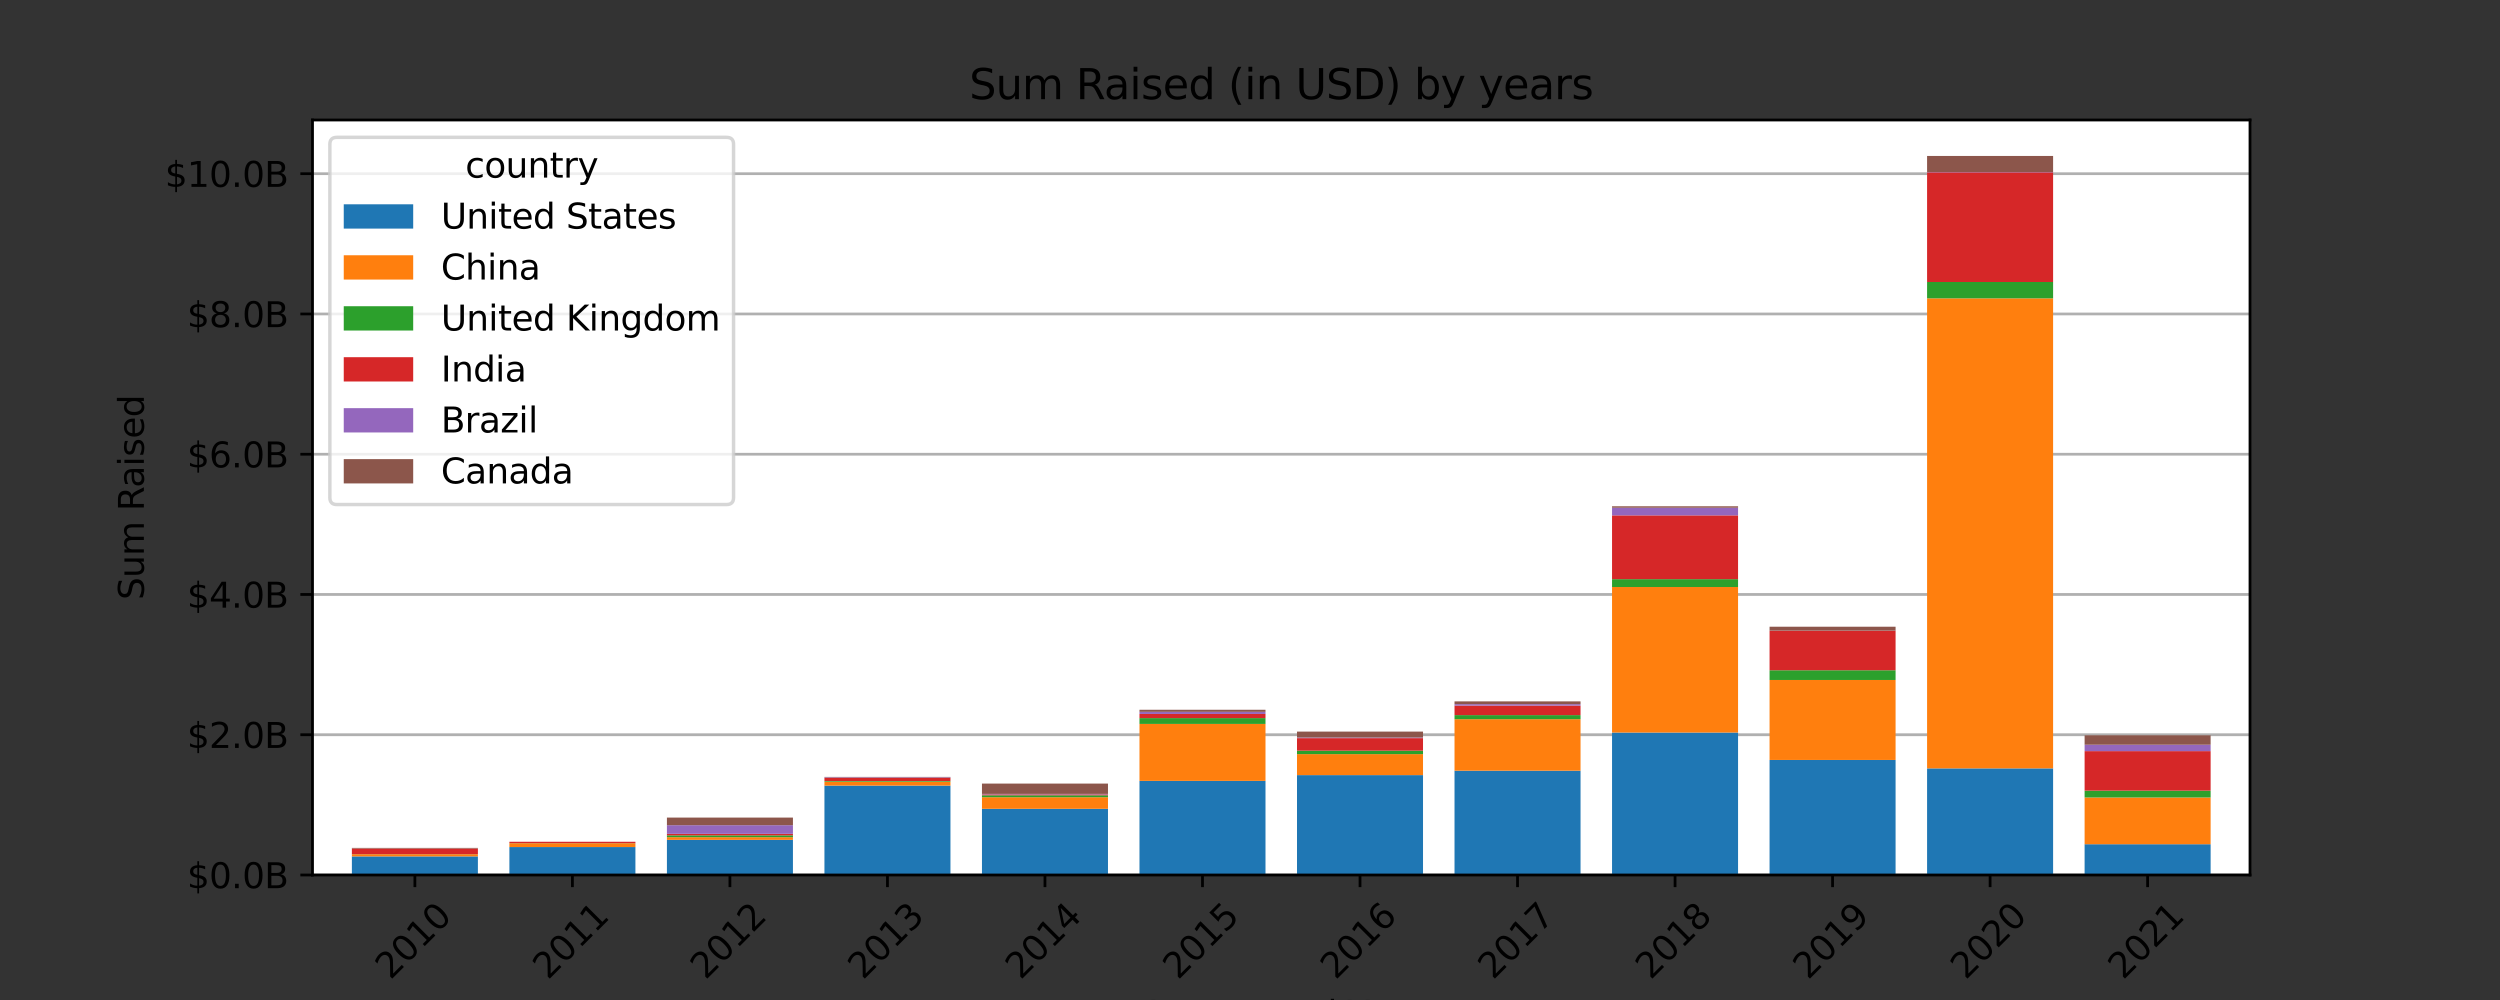 <?xml version="1.0" encoding="utf-8" standalone="no"?>
<!DOCTYPE svg PUBLIC "-//W3C//DTD SVG 1.1//EN"
  "http://www.w3.org/Graphics/SVG/1.1/DTD/svg11.dtd">
<svg height="288pt" version="1.1" viewBox="0 0 720 288" width="720pt" xmlns="http://www.w3.org/2000/svg" xmlns:xlink="http://www.w3.org/1999/xlink">
 <rect x="0" y="0" width="720" height="288" fill="#333333" stroke="none"/>
 <defs>
  <style type="text/css">*{stroke-linecap:butt;stroke-linejoin:round;}</style>
 </defs>
 <g id="figure_1">
  <g id="patch_1">
   <path d="M 0 288 
L 720 288 
L 720 0 
L 0 0 
z
" style="fill:none;"/>
  </g>
  <g id="axes_1">
   <g id="patch_2">
    <path d="M 90 252 
L 648 252 
L 648 34.56 
L 90 34.56 
z
" style="fill:#ffffff;"/>
   </g>
   <g id="matplotlib.axis_1">
    <g id="xtick_1">
     <g id="line2d_1">
      <defs>
       <path d="M 0 0 
L 0 3.5 
" id="mbe4f832a16" style="stroke:#000000;stroke-width:0.8;"/>
      </defs>
      <g>
       <use style="stroke:#000000;stroke-width:0.8;" x="119.488" xlink:href="#mbe4f832a16" y="252"/>
      </g>
     </g>
     <g id="text_1">
      <!-- 2010 -->
      <g transform="translate(112.441 282.369)rotate(-45)scale(0.1 -0.1)">
       <defs>
        <path d="M 1228 531 
L 3431 531 
L 3431 0 
L 469 0 
L 469 531 
Q 828 903 1448 1529 
Q 2069 2156 2228 2338 
Q 2531 2678 2651 2914 
Q 2772 3150 2772 3378 
Q 2772 3750 2511 3984 
Q 2250 4219 1831 4219 
Q 1534 4219 1204 4116 
Q 875 4013 500 3803 
L 500 4441 
Q 881 4594 1212 4672 
Q 1544 4750 1819 4750 
Q 2544 4750 2975 4387 
Q 3406 4025 3406 3419 
Q 3406 3131 3298 2873 
Q 3191 2616 2906 2266 
Q 2828 2175 2409 1742 
Q 1991 1309 1228 531 
z
" id="DejaVuSans-32" transform="scale(0.016)"/>
        <path d="M 2034 4250 
Q 1547 4250 1301 3770 
Q 1056 3291 1056 2328 
Q 1056 1369 1301 889 
Q 1547 409 2034 409 
Q 2525 409 2770 889 
Q 3016 1369 3016 2328 
Q 3016 3291 2770 3770 
Q 2525 4250 2034 4250 
z
M 2034 4750 
Q 2819 4750 3233 4129 
Q 3647 3509 3647 2328 
Q 3647 1150 3233 529 
Q 2819 -91 2034 -91 
Q 1250 -91 836 529 
Q 422 1150 422 2328 
Q 422 3509 836 4129 
Q 1250 4750 2034 4750 
z
" id="DejaVuSans-30" transform="scale(0.016)"/>
        <path d="M 794 531 
L 1825 531 
L 1825 4091 
L 703 3866 
L 703 4441 
L 1819 4666 
L 2450 4666 
L 2450 531 
L 3481 531 
L 3481 0 
L 794 0 
L 794 531 
z
" id="DejaVuSans-31" transform="scale(0.016)"/>
       </defs>
       <use xlink:href="#DejaVuSans-32"/>
       <use x="63.623" xlink:href="#DejaVuSans-30"/>
       <use x="127.246" xlink:href="#DejaVuSans-31"/>
       <use x="190.869" xlink:href="#DejaVuSans-30"/>
      </g>
     </g>
    </g>
    <g id="xtick_2">
     <g id="line2d_2">
      <g>
       <use style="stroke:#000000;stroke-width:0.8;" x="164.854" xlink:href="#mbe4f832a16" y="252"/>
      </g>
     </g>
     <g id="text_2">
      <!-- 2011 -->
      <g transform="translate(157.807 282.369)rotate(-45)scale(0.1 -0.1)">
       <use xlink:href="#DejaVuSans-32"/>
       <use x="63.623" xlink:href="#DejaVuSans-30"/>
       <use x="127.246" xlink:href="#DejaVuSans-31"/>
       <use x="190.869" xlink:href="#DejaVuSans-31"/>
      </g>
     </g>
    </g>
    <g id="xtick_3">
     <g id="line2d_3">
      <g>
       <use style="stroke:#000000;stroke-width:0.8;" x="210.22" xlink:href="#mbe4f832a16" y="252"/>
      </g>
     </g>
     <g id="text_3">
      <!-- 2012 -->
      <g transform="translate(203.173 282.369)rotate(-45)scale(0.1 -0.1)">
       <use xlink:href="#DejaVuSans-32"/>
       <use x="63.623" xlink:href="#DejaVuSans-30"/>
       <use x="127.246" xlink:href="#DejaVuSans-31"/>
       <use x="190.869" xlink:href="#DejaVuSans-32"/>
      </g>
     </g>
    </g>
    <g id="xtick_4">
     <g id="line2d_4">
      <g>
       <use style="stroke:#000000;stroke-width:0.8;" x="255.585" xlink:href="#mbe4f832a16" y="252"/>
      </g>
     </g>
     <g id="text_4">
      <!-- 2013 -->
      <g transform="translate(248.539 282.369)rotate(-45)scale(0.1 -0.1)">
       <defs>
        <path d="M 2597 2516 
Q 3050 2419 3304 2112 
Q 3559 1806 3559 1356 
Q 3559 666 3084 287 
Q 2609 -91 1734 -91 
Q 1441 -91 1130 -33 
Q 819 25 488 141 
L 488 750 
Q 750 597 1062 519 
Q 1375 441 1716 441 
Q 2309 441 2620 675 
Q 2931 909 2931 1356 
Q 2931 1769 2642 2001 
Q 2353 2234 1838 2234 
L 1294 2234 
L 1294 2753 
L 1863 2753 
Q 2328 2753 2575 2939 
Q 2822 3125 2822 3475 
Q 2822 3834 2567 4026 
Q 2313 4219 1838 4219 
Q 1578 4219 1281 4162 
Q 984 4106 628 3988 
L 628 4550 
Q 988 4650 1302 4700 
Q 1616 4750 1894 4750 
Q 2613 4750 3031 4423 
Q 3450 4097 3450 3541 
Q 3450 3153 3228 2886 
Q 3006 2619 2597 2516 
z
" id="DejaVuSans-33" transform="scale(0.016)"/>
       </defs>
       <use xlink:href="#DejaVuSans-32"/>
       <use x="63.623" xlink:href="#DejaVuSans-30"/>
       <use x="127.246" xlink:href="#DejaVuSans-31"/>
       <use x="190.869" xlink:href="#DejaVuSans-33"/>
      </g>
     </g>
    </g>
    <g id="xtick_5">
     <g id="line2d_5">
      <g>
       <use style="stroke:#000000;stroke-width:0.8;" x="300.951" xlink:href="#mbe4f832a16" y="252"/>
      </g>
     </g>
     <g id="text_5">
      <!-- 2014 -->
      <g transform="translate(293.904 282.369)rotate(-45)scale(0.1 -0.1)">
       <defs>
        <path d="M 2419 4116 
L 825 1625 
L 2419 1625 
L 2419 4116 
z
M 2253 4666 
L 3047 4666 
L 3047 1625 
L 3713 1625 
L 3713 1100 
L 3047 1100 
L 3047 0 
L 2419 0 
L 2419 1100 
L 313 1100 
L 313 1709 
L 2253 4666 
z
" id="DejaVuSans-34" transform="scale(0.016)"/>
       </defs>
       <use xlink:href="#DejaVuSans-32"/>
       <use x="63.623" xlink:href="#DejaVuSans-30"/>
       <use x="127.246" xlink:href="#DejaVuSans-31"/>
       <use x="190.869" xlink:href="#DejaVuSans-34"/>
      </g>
     </g>
    </g>
    <g id="xtick_6">
     <g id="line2d_6">
      <g>
       <use style="stroke:#000000;stroke-width:0.8;" x="346.317" xlink:href="#mbe4f832a16" y="252"/>
      </g>
     </g>
     <g id="text_6">
      <!-- 2015 -->
      <g transform="translate(339.27 282.369)rotate(-45)scale(0.1 -0.1)">
       <defs>
        <path d="M 691 4666 
L 3169 4666 
L 3169 4134 
L 1269 4134 
L 1269 2991 
Q 1406 3038 1543 3061 
Q 1681 3084 1819 3084 
Q 2600 3084 3056 2656 
Q 3513 2228 3513 1497 
Q 3513 744 3044 326 
Q 2575 -91 1722 -91 
Q 1428 -91 1123 -41 
Q 819 9 494 109 
L 494 744 
Q 775 591 1075 516 
Q 1375 441 1709 441 
Q 2250 441 2565 725 
Q 2881 1009 2881 1497 
Q 2881 1984 2565 2268 
Q 2250 2553 1709 2553 
Q 1456 2553 1204 2497 
Q 953 2441 691 2322 
L 691 4666 
z
" id="DejaVuSans-35" transform="scale(0.016)"/>
       </defs>
       <use xlink:href="#DejaVuSans-32"/>
       <use x="63.623" xlink:href="#DejaVuSans-30"/>
       <use x="127.246" xlink:href="#DejaVuSans-31"/>
       <use x="190.869" xlink:href="#DejaVuSans-35"/>
      </g>
     </g>
    </g>
    <g id="xtick_7">
     <g id="line2d_7">
      <g>
       <use style="stroke:#000000;stroke-width:0.8;" x="391.683" xlink:href="#mbe4f832a16" y="252"/>
      </g>
     </g>
     <g id="text_7">
      <!-- 2016 -->
      <g transform="translate(384.636 282.369)rotate(-45)scale(0.1 -0.1)">
       <defs>
        <path d="M 2113 2584 
Q 1688 2584 1439 2293 
Q 1191 2003 1191 1497 
Q 1191 994 1439 701 
Q 1688 409 2113 409 
Q 2538 409 2786 701 
Q 3034 994 3034 1497 
Q 3034 2003 2786 2293 
Q 2538 2584 2113 2584 
z
M 3366 4563 
L 3366 3988 
Q 3128 4100 2886 4159 
Q 2644 4219 2406 4219 
Q 1781 4219 1451 3797 
Q 1122 3375 1075 2522 
Q 1259 2794 1537 2939 
Q 1816 3084 2150 3084 
Q 2853 3084 3261 2657 
Q 3669 2231 3669 1497 
Q 3669 778 3244 343 
Q 2819 -91 2113 -91 
Q 1303 -91 875 529 
Q 447 1150 447 2328 
Q 447 3434 972 4092 
Q 1497 4750 2381 4750 
Q 2619 4750 2861 4703 
Q 3103 4656 3366 4563 
z
" id="DejaVuSans-36" transform="scale(0.016)"/>
       </defs>
       <use xlink:href="#DejaVuSans-32"/>
       <use x="63.623" xlink:href="#DejaVuSans-30"/>
       <use x="127.246" xlink:href="#DejaVuSans-31"/>
       <use x="190.869" xlink:href="#DejaVuSans-36"/>
      </g>
     </g>
    </g>
    <g id="xtick_8">
     <g id="line2d_8">
      <g>
       <use style="stroke:#000000;stroke-width:0.8;" x="437.049" xlink:href="#mbe4f832a16" y="252"/>
      </g>
     </g>
     <g id="text_8">
      <!-- 2017 -->
      <g transform="translate(430.002 282.369)rotate(-45)scale(0.1 -0.1)">
       <defs>
        <path d="M 525 4666 
L 3525 4666 
L 3525 4397 
L 1831 0 
L 1172 0 
L 2766 4134 
L 525 4134 
L 525 4666 
z
" id="DejaVuSans-37" transform="scale(0.016)"/>
       </defs>
       <use xlink:href="#DejaVuSans-32"/>
       <use x="63.623" xlink:href="#DejaVuSans-30"/>
       <use x="127.246" xlink:href="#DejaVuSans-31"/>
       <use x="190.869" xlink:href="#DejaVuSans-37"/>
      </g>
     </g>
    </g>
    <g id="xtick_9">
     <g id="line2d_9">
      <g>
       <use style="stroke:#000000;stroke-width:0.8;" x="482.415" xlink:href="#mbe4f832a16" y="252"/>
      </g>
     </g>
     <g id="text_9">
      <!-- 2018 -->
      <g transform="translate(475.368 282.369)rotate(-45)scale(0.1 -0.1)">
       <defs>
        <path d="M 2034 2216 
Q 1584 2216 1326 1975 
Q 1069 1734 1069 1313 
Q 1069 891 1326 650 
Q 1584 409 2034 409 
Q 2484 409 2743 651 
Q 3003 894 3003 1313 
Q 3003 1734 2745 1975 
Q 2488 2216 2034 2216 
z
M 1403 2484 
Q 997 2584 770 2862 
Q 544 3141 544 3541 
Q 544 4100 942 4425 
Q 1341 4750 2034 4750 
Q 2731 4750 3128 4425 
Q 3525 4100 3525 3541 
Q 3525 3141 3298 2862 
Q 3072 2584 2669 2484 
Q 3125 2378 3379 2068 
Q 3634 1759 3634 1313 
Q 3634 634 3220 271 
Q 2806 -91 2034 -91 
Q 1263 -91 848 271 
Q 434 634 434 1313 
Q 434 1759 690 2068 
Q 947 2378 1403 2484 
z
M 1172 3481 
Q 1172 3119 1398 2916 
Q 1625 2713 2034 2713 
Q 2441 2713 2670 2916 
Q 2900 3119 2900 3481 
Q 2900 3844 2670 4047 
Q 2441 4250 2034 4250 
Q 1625 4250 1398 4047 
Q 1172 3844 1172 3481 
z
" id="DejaVuSans-38" transform="scale(0.016)"/>
       </defs>
       <use xlink:href="#DejaVuSans-32"/>
       <use x="63.623" xlink:href="#DejaVuSans-30"/>
       <use x="127.246" xlink:href="#DejaVuSans-31"/>
       <use x="190.869" xlink:href="#DejaVuSans-38"/>
      </g>
     </g>
    </g>
    <g id="xtick_10">
     <g id="line2d_10">
      <g>
       <use style="stroke:#000000;stroke-width:0.8;" x="527.78" xlink:href="#mbe4f832a16" y="252"/>
      </g>
     </g>
     <g id="text_10">
      <!-- 2019 -->
      <g transform="translate(520.734 282.369)rotate(-45)scale(0.1 -0.1)">
       <defs>
        <path d="M 703 97 
L 703 672 
Q 941 559 1184 500 
Q 1428 441 1663 441 
Q 2288 441 2617 861 
Q 2947 1281 2994 2138 
Q 2813 1869 2534 1725 
Q 2256 1581 1919 1581 
Q 1219 1581 811 2004 
Q 403 2428 403 3163 
Q 403 3881 828 4315 
Q 1253 4750 1959 4750 
Q 2769 4750 3195 4129 
Q 3622 3509 3622 2328 
Q 3622 1225 3098 567 
Q 2575 -91 1691 -91 
Q 1453 -91 1209 -44 
Q 966 3 703 97 
z
M 1959 2075 
Q 2384 2075 2632 2365 
Q 2881 2656 2881 3163 
Q 2881 3666 2632 3958 
Q 2384 4250 1959 4250 
Q 1534 4250 1286 3958 
Q 1038 3666 1038 3163 
Q 1038 2656 1286 2365 
Q 1534 2075 1959 2075 
z
" id="DejaVuSans-39" transform="scale(0.016)"/>
       </defs>
       <use xlink:href="#DejaVuSans-32"/>
       <use x="63.623" xlink:href="#DejaVuSans-30"/>
       <use x="127.246" xlink:href="#DejaVuSans-31"/>
       <use x="190.869" xlink:href="#DejaVuSans-39"/>
      </g>
     </g>
    </g>
    <g id="xtick_11">
     <g id="line2d_11">
      <g>
       <use style="stroke:#000000;stroke-width:0.8;" x="573.146" xlink:href="#mbe4f832a16" y="252"/>
      </g>
     </g>
     <g id="text_11">
      <!-- 2020 -->
      <g transform="translate(566.1 282.369)rotate(-45)scale(0.1 -0.1)">
       <use xlink:href="#DejaVuSans-32"/>
       <use x="63.623" xlink:href="#DejaVuSans-30"/>
       <use x="127.246" xlink:href="#DejaVuSans-32"/>
       <use x="190.869" xlink:href="#DejaVuSans-30"/>
      </g>
     </g>
    </g>
    <g id="xtick_12">
     <g id="line2d_12">
      <g>
       <use style="stroke:#000000;stroke-width:0.8;" x="618.512" xlink:href="#mbe4f832a16" y="252"/>
      </g>
     </g>
     <g id="text_12">
      <!-- 2021 -->
      <g transform="translate(611.465 282.369)rotate(-45)scale(0.1 -0.1)">
       <use xlink:href="#DejaVuSans-32"/>
       <use x="63.623" xlink:href="#DejaVuSans-30"/>
       <use x="127.246" xlink:href="#DejaVuSans-32"/>
       <use x="190.869" xlink:href="#DejaVuSans-31"/>
      </g>
     </g>
    </g>
    <g id="text_13">
     <!-- Announced Year -->
     <g transform="translate(328.669 295.438)scale(0.1 -0.1)">
      <defs>
       <path d="M 2188 4044 
L 1331 1722 
L 3047 1722 
L 2188 4044 
z
M 1831 4666 
L 2547 4666 
L 4325 0 
L 3669 0 
L 3244 1197 
L 1141 1197 
L 716 0 
L 50 0 
L 1831 4666 
z
" id="DejaVuSans-41" transform="scale(0.016)"/>
       <path d="M 3513 2113 
L 3513 0 
L 2938 0 
L 2938 2094 
Q 2938 2591 2744 2837 
Q 2550 3084 2163 3084 
Q 1697 3084 1428 2787 
Q 1159 2491 1159 1978 
L 1159 0 
L 581 0 
L 581 3500 
L 1159 3500 
L 1159 2956 
Q 1366 3272 1645 3428 
Q 1925 3584 2291 3584 
Q 2894 3584 3203 3211 
Q 3513 2838 3513 2113 
z
" id="DejaVuSans-6e" transform="scale(0.016)"/>
       <path d="M 1959 3097 
Q 1497 3097 1228 2736 
Q 959 2375 959 1747 
Q 959 1119 1226 758 
Q 1494 397 1959 397 
Q 2419 397 2687 759 
Q 2956 1122 2956 1747 
Q 2956 2369 2687 2733 
Q 2419 3097 1959 3097 
z
M 1959 3584 
Q 2709 3584 3137 3096 
Q 3566 2609 3566 1747 
Q 3566 888 3137 398 
Q 2709 -91 1959 -91 
Q 1206 -91 779 398 
Q 353 888 353 1747 
Q 353 2609 779 3096 
Q 1206 3584 1959 3584 
z
" id="DejaVuSans-6f" transform="scale(0.016)"/>
       <path d="M 544 1381 
L 544 3500 
L 1119 3500 
L 1119 1403 
Q 1119 906 1312 657 
Q 1506 409 1894 409 
Q 2359 409 2629 706 
Q 2900 1003 2900 1516 
L 2900 3500 
L 3475 3500 
L 3475 0 
L 2900 0 
L 2900 538 
Q 2691 219 2414 64 
Q 2138 -91 1772 -91 
Q 1169 -91 856 284 
Q 544 659 544 1381 
z
M 1991 3584 
L 1991 3584 
z
" id="DejaVuSans-75" transform="scale(0.016)"/>
       <path d="M 3122 3366 
L 3122 2828 
Q 2878 2963 2633 3030 
Q 2388 3097 2138 3097 
Q 1578 3097 1268 2742 
Q 959 2388 959 1747 
Q 959 1106 1268 751 
Q 1578 397 2138 397 
Q 2388 397 2633 464 
Q 2878 531 3122 666 
L 3122 134 
Q 2881 22 2623 -34 
Q 2366 -91 2075 -91 
Q 1284 -91 818 406 
Q 353 903 353 1747 
Q 353 2603 823 3093 
Q 1294 3584 2113 3584 
Q 2378 3584 2631 3529 
Q 2884 3475 3122 3366 
z
" id="DejaVuSans-63" transform="scale(0.016)"/>
       <path d="M 3597 1894 
L 3597 1613 
L 953 1613 
Q 991 1019 1311 708 
Q 1631 397 2203 397 
Q 2534 397 2845 478 
Q 3156 559 3463 722 
L 3463 178 
Q 3153 47 2828 -22 
Q 2503 -91 2169 -91 
Q 1331 -91 842 396 
Q 353 884 353 1716 
Q 353 2575 817 3079 
Q 1281 3584 2069 3584 
Q 2775 3584 3186 3129 
Q 3597 2675 3597 1894 
z
M 3022 2063 
Q 3016 2534 2758 2815 
Q 2500 3097 2075 3097 
Q 1594 3097 1305 2825 
Q 1016 2553 972 2059 
L 3022 2063 
z
" id="DejaVuSans-65" transform="scale(0.016)"/>
       <path d="M 2906 2969 
L 2906 4863 
L 3481 4863 
L 3481 0 
L 2906 0 
L 2906 525 
Q 2725 213 2448 61 
Q 2172 -91 1784 -91 
Q 1150 -91 751 415 
Q 353 922 353 1747 
Q 353 2572 751 3078 
Q 1150 3584 1784 3584 
Q 2172 3584 2448 3432 
Q 2725 3281 2906 2969 
z
M 947 1747 
Q 947 1113 1208 752 
Q 1469 391 1925 391 
Q 2381 391 2643 752 
Q 2906 1113 2906 1747 
Q 2906 2381 2643 2742 
Q 2381 3103 1925 3103 
Q 1469 3103 1208 2742 
Q 947 2381 947 1747 
z
" id="DejaVuSans-64" transform="scale(0.016)"/>
       <path id="DejaVuSans-20" transform="scale(0.016)"/>
       <path d="M -13 4666 
L 666 4666 
L 1959 2747 
L 3244 4666 
L 3922 4666 
L 2272 2222 
L 2272 0 
L 1638 0 
L 1638 2222 
L -13 4666 
z
" id="DejaVuSans-59" transform="scale(0.016)"/>
       <path d="M 2194 1759 
Q 1497 1759 1228 1600 
Q 959 1441 959 1056 
Q 959 750 1161 570 
Q 1363 391 1709 391 
Q 2188 391 2477 730 
Q 2766 1069 2766 1631 
L 2766 1759 
L 2194 1759 
z
M 3341 1997 
L 3341 0 
L 2766 0 
L 2766 531 
Q 2569 213 2275 61 
Q 1981 -91 1556 -91 
Q 1019 -91 701 211 
Q 384 513 384 1019 
Q 384 1609 779 1909 
Q 1175 2209 1959 2209 
L 2766 2209 
L 2766 2266 
Q 2766 2663 2505 2880 
Q 2244 3097 1772 3097 
Q 1472 3097 1187 3025 
Q 903 2953 641 2809 
L 641 3341 
Q 956 3463 1253 3523 
Q 1550 3584 1831 3584 
Q 2591 3584 2966 3190 
Q 3341 2797 3341 1997 
z
" id="DejaVuSans-61" transform="scale(0.016)"/>
       <path d="M 2631 2963 
Q 2534 3019 2420 3045 
Q 2306 3072 2169 3072 
Q 1681 3072 1420 2755 
Q 1159 2438 1159 1844 
L 1159 0 
L 581 0 
L 581 3500 
L 1159 3500 
L 1159 2956 
Q 1341 3275 1631 3429 
Q 1922 3584 2338 3584 
Q 2397 3584 2469 3576 
Q 2541 3569 2628 3553 
L 2631 2963 
z
" id="DejaVuSans-72" transform="scale(0.016)"/>
      </defs>
      <use xlink:href="#DejaVuSans-41"/>
      <use x="68.408" xlink:href="#DejaVuSans-6e"/>
      <use x="131.787" xlink:href="#DejaVuSans-6e"/>
      <use x="195.166" xlink:href="#DejaVuSans-6f"/>
      <use x="256.348" xlink:href="#DejaVuSans-75"/>
      <use x="319.727" xlink:href="#DejaVuSans-6e"/>
      <use x="383.105" xlink:href="#DejaVuSans-63"/>
      <use x="438.086" xlink:href="#DejaVuSans-65"/>
      <use x="499.609" xlink:href="#DejaVuSans-64"/>
      <use x="563.086" xlink:href="#DejaVuSans-20"/>
      <use x="594.873" xlink:href="#DejaVuSans-59"/>
      <use x="642.707" xlink:href="#DejaVuSans-65"/>
      <use x="704.23" xlink:href="#DejaVuSans-61"/>
      <use x="765.51" xlink:href="#DejaVuSans-72"/>
     </g>
    </g>
   </g>
   <g id="matplotlib.axis_2">
    <g id="ytick_1">
     <g id="line2d_13">
      <path clip-path="url(#p45a0fab768)" d="M 90 252 
L 648 252 
" style="fill:none;stroke:#b0b0b0;stroke-linecap:square;stroke-width:0.8;"/>
     </g>
     <g id="line2d_14">
      <defs>
       <path d="M 0 0 
L -3.5 0 
" id="m2ec6124224" style="stroke:#000000;stroke-width:0.8;"/>
      </defs>
      <g>
       <use style="stroke:#000000;stroke-width:0.8;" x="90" xlink:href="#m2ec6124224" y="252"/>
      </g>
     </g>
     <g id="text_14">
      <!-- $0.0B -->
      <g transform="translate(53.873 255.799)scale(0.1 -0.1)">
       <defs>
        <path d="M 2163 -941 
L 1850 -941 
L 1847 0 
Q 1519 6 1191 76 
Q 863 147 531 288 
L 531 850 
Q 850 650 1176 548 
Q 1503 447 1850 444 
L 1850 1869 
Q 1159 1981 845 2250 
Q 531 2519 531 2988 
Q 531 3497 872 3790 
Q 1213 4084 1850 4128 
L 1850 4863 
L 2163 4863 
L 2163 4138 
Q 2453 4125 2725 4076 
Q 2997 4028 3256 3944 
L 3256 3397 
Q 2997 3528 2723 3600 
Q 2450 3672 2163 3684 
L 2163 2350 
Q 2872 2241 3206 1959 
Q 3541 1678 3541 1191 
Q 3541 663 3186 358 
Q 2831 53 2163 6 
L 2163 -941 
z
M 1850 2406 
L 1850 3688 
Q 1488 3647 1297 3481 
Q 1106 3316 1106 3041 
Q 1106 2772 1282 2622 
Q 1459 2472 1850 2406 
z
M 2163 1806 
L 2163 453 
Q 2559 506 2761 678 
Q 2963 850 2963 1131 
Q 2963 1406 2770 1568 
Q 2578 1731 2163 1806 
z
" id="DejaVuSans-24" transform="scale(0.016)"/>
        <path d="M 684 794 
L 1344 794 
L 1344 0 
L 684 0 
L 684 794 
z
" id="DejaVuSans-2e" transform="scale(0.016)"/>
        <path d="M 1259 2228 
L 1259 519 
L 2272 519 
Q 2781 519 3026 730 
Q 3272 941 3272 1375 
Q 3272 1813 3026 2020 
Q 2781 2228 2272 2228 
L 1259 2228 
z
M 1259 4147 
L 1259 2741 
L 2194 2741 
Q 2656 2741 2882 2914 
Q 3109 3088 3109 3444 
Q 3109 3797 2882 3972 
Q 2656 4147 2194 4147 
L 1259 4147 
z
M 628 4666 
L 2241 4666 
Q 2963 4666 3353 4366 
Q 3744 4066 3744 3513 
Q 3744 3084 3544 2831 
Q 3344 2578 2956 2516 
Q 3422 2416 3680 2098 
Q 3938 1781 3938 1306 
Q 3938 681 3513 340 
Q 3088 0 2303 0 
L 628 0 
L 628 4666 
z
" id="DejaVuSans-42" transform="scale(0.016)"/>
       </defs>
       <use xlink:href="#DejaVuSans-24"/>
       <use x="63.623" xlink:href="#DejaVuSans-30"/>
       <use x="127.246" xlink:href="#DejaVuSans-2e"/>
       <use x="159.033" xlink:href="#DejaVuSans-30"/>
       <use x="222.656" xlink:href="#DejaVuSans-42"/>
      </g>
     </g>
    </g>
    <g id="ytick_2">
     <g id="line2d_15">
      <path clip-path="url(#p45a0fab768)" d="M 90 211.606 
L 648 211.606 
" style="fill:none;stroke:#b0b0b0;stroke-linecap:square;stroke-width:0.8;"/>
     </g>
     <g id="line2d_16">
      <g>
       <use style="stroke:#000000;stroke-width:0.8;" x="90" xlink:href="#m2ec6124224" y="211.606"/>
      </g>
     </g>
     <g id="text_15">
      <!-- $2.0B -->
      <g transform="translate(53.873 215.405)scale(0.1 -0.1)">
       <use xlink:href="#DejaVuSans-24"/>
       <use x="63.623" xlink:href="#DejaVuSans-32"/>
       <use x="127.246" xlink:href="#DejaVuSans-2e"/>
       <use x="159.033" xlink:href="#DejaVuSans-30"/>
       <use x="222.656" xlink:href="#DejaVuSans-42"/>
      </g>
     </g>
    </g>
    <g id="ytick_3">
     <g id="line2d_17">
      <path clip-path="url(#p45a0fab768)" d="M 90 171.211 
L 648 171.211 
" style="fill:none;stroke:#b0b0b0;stroke-linecap:square;stroke-width:0.8;"/>
     </g>
     <g id="line2d_18">
      <g>
       <use style="stroke:#000000;stroke-width:0.8;" x="90" xlink:href="#m2ec6124224" y="171.211"/>
      </g>
     </g>
     <g id="text_16">
      <!-- $4.0B -->
      <g transform="translate(53.873 175.01)scale(0.1 -0.1)">
       <use xlink:href="#DejaVuSans-24"/>
       <use x="63.623" xlink:href="#DejaVuSans-34"/>
       <use x="127.246" xlink:href="#DejaVuSans-2e"/>
       <use x="159.033" xlink:href="#DejaVuSans-30"/>
       <use x="222.656" xlink:href="#DejaVuSans-42"/>
      </g>
     </g>
    </g>
    <g id="ytick_4">
     <g id="line2d_19">
      <path clip-path="url(#p45a0fab768)" d="M 90 130.817 
L 648 130.817 
" style="fill:none;stroke:#b0b0b0;stroke-linecap:square;stroke-width:0.8;"/>
     </g>
     <g id="line2d_20">
      <g>
       <use style="stroke:#000000;stroke-width:0.8;" x="90" xlink:href="#m2ec6124224" y="130.817"/>
      </g>
     </g>
     <g id="text_17">
      <!-- $6.0B -->
      <g transform="translate(53.873 134.616)scale(0.1 -0.1)">
       <use xlink:href="#DejaVuSans-24"/>
       <use x="63.623" xlink:href="#DejaVuSans-36"/>
       <use x="127.246" xlink:href="#DejaVuSans-2e"/>
       <use x="159.033" xlink:href="#DejaVuSans-30"/>
       <use x="222.656" xlink:href="#DejaVuSans-42"/>
      </g>
     </g>
    </g>
    <g id="ytick_5">
     <g id="line2d_21">
      <path clip-path="url(#p45a0fab768)" d="M 90 90.423 
L 648 90.423 
" style="fill:none;stroke:#b0b0b0;stroke-linecap:square;stroke-width:0.8;"/>
     </g>
     <g id="line2d_22">
      <g>
       <use style="stroke:#000000;stroke-width:0.8;" x="90" xlink:href="#m2ec6124224" y="90.423"/>
      </g>
     </g>
     <g id="text_18">
      <!-- $8.0B -->
      <g transform="translate(53.873 94.222)scale(0.1 -0.1)">
       <use xlink:href="#DejaVuSans-24"/>
       <use x="63.623" xlink:href="#DejaVuSans-38"/>
       <use x="127.246" xlink:href="#DejaVuSans-2e"/>
       <use x="159.033" xlink:href="#DejaVuSans-30"/>
       <use x="222.656" xlink:href="#DejaVuSans-42"/>
      </g>
     </g>
    </g>
    <g id="ytick_6">
     <g id="line2d_23">
      <path clip-path="url(#p45a0fab768)" d="M 90 50.028 
L 648 50.028 
" style="fill:none;stroke:#b0b0b0;stroke-linecap:square;stroke-width:0.8;"/>
     </g>
     <g id="line2d_24">
      <g>
       <use style="stroke:#000000;stroke-width:0.8;" x="90" xlink:href="#m2ec6124224" y="50.028"/>
      </g>
     </g>
     <g id="text_19">
      <!-- $10.0B -->
      <g transform="translate(47.511 53.827)scale(0.1 -0.1)">
       <use xlink:href="#DejaVuSans-24"/>
       <use x="63.623" xlink:href="#DejaVuSans-31"/>
       <use x="127.246" xlink:href="#DejaVuSans-30"/>
       <use x="190.869" xlink:href="#DejaVuSans-2e"/>
       <use x="222.656" xlink:href="#DejaVuSans-30"/>
       <use x="286.279" xlink:href="#DejaVuSans-42"/>
      </g>
     </g>
    </g>
    <g id="text_20">
     <!-- Sum Raised -->
     <g transform="translate(41.431 172.753)rotate(-90)scale(0.1 -0.1)">
      <defs>
       <path d="M 3425 4513 
L 3425 3897 
Q 3066 4069 2747 4153 
Q 2428 4238 2131 4238 
Q 1616 4238 1336 4038 
Q 1056 3838 1056 3469 
Q 1056 3159 1242 3001 
Q 1428 2844 1947 2747 
L 2328 2669 
Q 3034 2534 3370 2195 
Q 3706 1856 3706 1288 
Q 3706 609 3251 259 
Q 2797 -91 1919 -91 
Q 1588 -91 1214 -16 
Q 841 59 441 206 
L 441 856 
Q 825 641 1194 531 
Q 1563 422 1919 422 
Q 2459 422 2753 634 
Q 3047 847 3047 1241 
Q 3047 1584 2836 1778 
Q 2625 1972 2144 2069 
L 1759 2144 
Q 1053 2284 737 2584 
Q 422 2884 422 3419 
Q 422 4038 858 4394 
Q 1294 4750 2059 4750 
Q 2388 4750 2728 4690 
Q 3069 4631 3425 4513 
z
" id="DejaVuSans-53" transform="scale(0.016)"/>
       <path d="M 3328 2828 
Q 3544 3216 3844 3400 
Q 4144 3584 4550 3584 
Q 5097 3584 5394 3201 
Q 5691 2819 5691 2113 
L 5691 0 
L 5113 0 
L 5113 2094 
Q 5113 2597 4934 2840 
Q 4756 3084 4391 3084 
Q 3944 3084 3684 2787 
Q 3425 2491 3425 1978 
L 3425 0 
L 2847 0 
L 2847 2094 
Q 2847 2600 2669 2842 
Q 2491 3084 2119 3084 
Q 1678 3084 1418 2786 
Q 1159 2488 1159 1978 
L 1159 0 
L 581 0 
L 581 3500 
L 1159 3500 
L 1159 2956 
Q 1356 3278 1631 3431 
Q 1906 3584 2284 3584 
Q 2666 3584 2933 3390 
Q 3200 3197 3328 2828 
z
" id="DejaVuSans-6d" transform="scale(0.016)"/>
       <path d="M 2841 2188 
Q 3044 2119 3236 1894 
Q 3428 1669 3622 1275 
L 4263 0 
L 3584 0 
L 2988 1197 
Q 2756 1666 2539 1819 
Q 2322 1972 1947 1972 
L 1259 1972 
L 1259 0 
L 628 0 
L 628 4666 
L 2053 4666 
Q 2853 4666 3247 4331 
Q 3641 3997 3641 3322 
Q 3641 2881 3436 2590 
Q 3231 2300 2841 2188 
z
M 1259 4147 
L 1259 2491 
L 2053 2491 
Q 2509 2491 2742 2702 
Q 2975 2913 2975 3322 
Q 2975 3731 2742 3939 
Q 2509 4147 2053 4147 
L 1259 4147 
z
" id="DejaVuSans-52" transform="scale(0.016)"/>
       <path d="M 603 3500 
L 1178 3500 
L 1178 0 
L 603 0 
L 603 3500 
z
M 603 4863 
L 1178 4863 
L 1178 4134 
L 603 4134 
L 603 4863 
z
" id="DejaVuSans-69" transform="scale(0.016)"/>
       <path d="M 2834 3397 
L 2834 2853 
Q 2591 2978 2328 3040 
Q 2066 3103 1784 3103 
Q 1356 3103 1142 2972 
Q 928 2841 928 2578 
Q 928 2378 1081 2264 
Q 1234 2150 1697 2047 
L 1894 2003 
Q 2506 1872 2764 1633 
Q 3022 1394 3022 966 
Q 3022 478 2636 193 
Q 2250 -91 1575 -91 
Q 1294 -91 989 -36 
Q 684 19 347 128 
L 347 722 
Q 666 556 975 473 
Q 1284 391 1588 391 
Q 1994 391 2212 530 
Q 2431 669 2431 922 
Q 2431 1156 2273 1281 
Q 2116 1406 1581 1522 
L 1381 1569 
Q 847 1681 609 1914 
Q 372 2147 372 2553 
Q 372 3047 722 3315 
Q 1072 3584 1716 3584 
Q 2034 3584 2315 3537 
Q 2597 3491 2834 3397 
z
" id="DejaVuSans-73" transform="scale(0.016)"/>
      </defs>
      <use xlink:href="#DejaVuSans-53"/>
      <use x="63.477" xlink:href="#DejaVuSans-75"/>
      <use x="126.855" xlink:href="#DejaVuSans-6d"/>
      <use x="224.268" xlink:href="#DejaVuSans-20"/>
      <use x="256.055" xlink:href="#DejaVuSans-52"/>
      <use x="323.287" xlink:href="#DejaVuSans-61"/>
      <use x="384.566" xlink:href="#DejaVuSans-69"/>
      <use x="412.35" xlink:href="#DejaVuSans-73"/>
      <use x="464.449" xlink:href="#DejaVuSans-65"/>
      <use x="525.973" xlink:href="#DejaVuSans-64"/>
     </g>
    </g>
   </g>
   <g id="patch_3">
    <path clip-path="url(#p45a0fab768)" d="M 101.341 252 
L 137.634 252 
L 137.634 246.639 
L 101.341 246.639 
z
" style="fill:#1f77b4;"/>
   </g>
   <g id="patch_4">
    <path clip-path="url(#p45a0fab768)" d="M 146.707 252 
L 183 252 
L 183 243.952 
L 146.707 243.952 
z
" style="fill:#1f77b4;"/>
   </g>
   <g id="patch_5">
    <path clip-path="url(#p45a0fab768)" d="M 192.073 252 
L 228.366 252 
L 228.366 241.874 
L 192.073 241.874 
z
" style="fill:#1f77b4;"/>
   </g>
   <g id="patch_6">
    <path clip-path="url(#p45a0fab768)" d="M 237.439 252 
L 273.732 252 
L 273.732 226.253 
L 237.439 226.253 
z
" style="fill:#1f77b4;"/>
   </g>
   <g id="patch_7">
    <path clip-path="url(#p45a0fab768)" d="M 282.805 252 
L 319.098 252 
L 319.098 232.937 
L 282.805 232.937 
z
" style="fill:#1f77b4;"/>
   </g>
   <g id="patch_8">
    <path clip-path="url(#p45a0fab768)" d="M 328.171 252 
L 364.463 252 
L 364.463 224.892 
L 328.171 224.892 
z
" style="fill:#1f77b4;"/>
   </g>
   <g id="patch_9">
    <path clip-path="url(#p45a0fab768)" d="M 373.537 252 
L 409.829 252 
L 409.829 223.233 
L 373.537 223.233 
z
" style="fill:#1f77b4;"/>
   </g>
   <g id="patch_10">
    <path clip-path="url(#p45a0fab768)" d="M 418.902 252 
L 455.195 252 
L 455.195 221.961 
L 418.902 221.961 
z
" style="fill:#1f77b4;"/>
   </g>
   <g id="patch_11">
    <path clip-path="url(#p45a0fab768)" d="M 464.268 252 
L 500.561 252 
L 500.561 210.971 
L 464.268 210.971 
z
" style="fill:#1f77b4;"/>
   </g>
   <g id="patch_12">
    <path clip-path="url(#p45a0fab768)" d="M 509.634 252 
L 545.927 252 
L 545.927 218.866 
L 509.634 218.866 
z
" style="fill:#1f77b4;"/>
   </g>
   <g id="patch_13">
    <path clip-path="url(#p45a0fab768)" d="M 555 252 
L 591.293 252 
L 591.293 221.294 
L 555 221.294 
z
" style="fill:#1f77b4;"/>
   </g>
   <g id="patch_14">
    <path clip-path="url(#p45a0fab768)" d="M 600.366 252 
L 636.659 252 
L 636.659 243.135 
L 600.366 243.135 
z
" style="fill:#1f77b4;"/>
   </g>
   <g id="patch_15">
    <path clip-path="url(#p45a0fab768)" d="M 101.341 246.639 
L 137.634 246.639 
L 137.634 246.012 
L 101.341 246.012 
z
" style="fill:#ff7f0e;"/>
   </g>
   <g id="patch_16">
    <path clip-path="url(#p45a0fab768)" d="M 146.707 243.952 
L 183 243.952 
L 183 242.852 
L 146.707 242.852 
z
" style="fill:#ff7f0e;"/>
   </g>
   <g id="patch_17">
    <path clip-path="url(#p45a0fab768)" d="M 192.073 241.874 
L 228.366 241.874 
L 228.366 241.108 
L 192.073 241.108 
z
" style="fill:#ff7f0e;"/>
   </g>
   <g id="patch_18">
    <path clip-path="url(#p45a0fab768)" d="M 237.439 226.253 
L 273.732 226.253 
L 273.732 225.115 
L 237.439 225.115 
z
" style="fill:#ff7f0e;"/>
   </g>
   <g id="patch_19">
    <path clip-path="url(#p45a0fab768)" d="M 282.805 232.937 
L 319.098 232.937 
L 319.098 229.595 
L 282.805 229.595 
z
" style="fill:#ff7f0e;"/>
   </g>
   <g id="patch_20">
    <path clip-path="url(#p45a0fab768)" d="M 328.171 224.892 
L 364.463 224.892 
L 364.463 208.49 
L 328.171 208.49 
z
" style="fill:#ff7f0e;"/>
   </g>
   <g id="patch_21">
    <path clip-path="url(#p45a0fab768)" d="M 373.537 223.233 
L 409.829 223.233 
L 409.829 217.187 
L 373.537 217.187 
z
" style="fill:#ff7f0e;"/>
   </g>
   <g id="patch_22">
    <path clip-path="url(#p45a0fab768)" d="M 418.902 221.961 
L 455.195 221.961 
L 455.195 207.123 
L 418.902 207.123 
z
" style="fill:#ff7f0e;"/>
   </g>
   <g id="patch_23">
    <path clip-path="url(#p45a0fab768)" d="M 464.268 210.971 
L 500.561 210.971 
L 500.561 169.062 
L 464.268 169.062 
z
" style="fill:#ff7f0e;"/>
   </g>
   <g id="patch_24">
    <path clip-path="url(#p45a0fab768)" d="M 509.634 218.866 
L 545.927 218.866 
L 545.927 195.833 
L 509.634 195.833 
z
" style="fill:#ff7f0e;"/>
   </g>
   <g id="patch_25">
    <path clip-path="url(#p45a0fab768)" d="M 555 221.294 
L 591.293 221.294 
L 591.293 85.918 
L 555 85.918 
z
" style="fill:#ff7f0e;"/>
   </g>
   <g id="patch_26">
    <path clip-path="url(#p45a0fab768)" d="M 600.366 243.135 
L 636.659 243.135 
L 636.659 229.677 
L 600.366 229.677 
z
" style="fill:#ff7f0e;"/>
   </g>
   <g id="patch_27">
    <path clip-path="url(#p45a0fab768)" d="M 101.341 246.012 
L 137.634 246.012 
L 137.634 245.991 
L 101.341 245.991 
z
" style="fill:#2ca02c;"/>
   </g>
   <g id="patch_28">
    <path clip-path="url(#p45a0fab768)" d="M 146.707 242.852 
L 183 242.852 
L 183 242.819 
L 146.707 242.819 
z
" style="fill:#2ca02c;"/>
   </g>
   <g id="patch_29">
    <path clip-path="url(#p45a0fab768)" d="M 192.073 241.108 
L 228.366 241.108 
L 228.366 240.579 
L 192.073 240.579 
z
" style="fill:#2ca02c;"/>
   </g>
   <g id="patch_30">
    <path clip-path="url(#p45a0fab768)" d="M 237.439 225.115 
L 273.732 225.115 
L 273.732 224.925 
L 237.439 224.925 
z
" style="fill:#2ca02c;"/>
   </g>
   <g id="patch_31">
    <path clip-path="url(#p45a0fab768)" d="M 282.805 229.595 
L 319.098 229.595 
L 319.098 229.043 
L 282.805 229.043 
z
" style="fill:#2ca02c;"/>
   </g>
   <g id="patch_32">
    <path clip-path="url(#p45a0fab768)" d="M 328.171 208.49 
L 364.463 208.49 
L 364.463 206.813 
L 328.171 206.813 
z
" style="fill:#2ca02c;"/>
   </g>
   <g id="patch_33">
    <path clip-path="url(#p45a0fab768)" d="M 373.537 217.187 
L 409.829 217.187 
L 409.829 216.195 
L 373.537 216.195 
z
" style="fill:#2ca02c;"/>
   </g>
   <g id="patch_34">
    <path clip-path="url(#p45a0fab768)" d="M 418.902 207.123 
L 455.195 207.123 
L 455.195 205.953 
L 418.902 205.953 
z
" style="fill:#2ca02c;"/>
   </g>
   <g id="patch_35">
    <path clip-path="url(#p45a0fab768)" d="M 464.268 169.062 
L 500.561 169.062 
L 500.561 166.798 
L 464.268 166.798 
z
" style="fill:#2ca02c;"/>
   </g>
   <g id="patch_36">
    <path clip-path="url(#p45a0fab768)" d="M 509.634 195.833 
L 545.927 195.833 
L 545.927 193.031 
L 509.634 193.031 
z
" style="fill:#2ca02c;"/>
   </g>
   <g id="patch_37">
    <path clip-path="url(#p45a0fab768)" d="M 555 85.918 
L 591.293 85.918 
L 591.293 81.214 
L 555 81.214 
z
" style="fill:#2ca02c;"/>
   </g>
   <g id="patch_38">
    <path clip-path="url(#p45a0fab768)" d="M 600.366 229.677 
L 636.659 229.677 
L 636.659 227.707 
L 600.366 227.707 
z
" style="fill:#2ca02c;"/>
   </g>
   <g id="patch_39">
    <path clip-path="url(#p45a0fab768)" d="M 101.341 245.991 
L 137.634 245.991 
L 137.634 244.373 
L 101.341 244.373 
z
" style="fill:#d62728;"/>
   </g>
   <g id="patch_40">
    <path clip-path="url(#p45a0fab768)" d="M 146.707 242.819 
L 183 242.819 
L 183 242.428 
L 146.707 242.428 
z
" style="fill:#d62728;"/>
   </g>
   <g id="patch_41">
    <path clip-path="url(#p45a0fab768)" d="M 192.073 240.579 
L 228.366 240.579 
L 228.366 240.145 
L 192.073 240.145 
z
" style="fill:#d62728;"/>
   </g>
   <g id="patch_42">
    <path clip-path="url(#p45a0fab768)" d="M 237.439 224.925 
L 273.732 224.925 
L 273.732 223.995 
L 237.439 223.995 
z
" style="fill:#d62728;"/>
   </g>
   <g id="patch_43">
    <path clip-path="url(#p45a0fab768)" d="M 282.805 229.043 
L 319.098 229.043 
L 319.098 228.783 
L 282.805 228.783 
z
" style="fill:#d62728;"/>
   </g>
   <g id="patch_44">
    <path clip-path="url(#p45a0fab768)" d="M 328.171 206.813 
L 364.463 206.813 
L 364.463 205.616 
L 328.171 205.616 
z
" style="fill:#d62728;"/>
   </g>
   <g id="patch_45">
    <path clip-path="url(#p45a0fab768)" d="M 373.537 216.195 
L 409.829 216.195 
L 409.829 212.583 
L 373.537 212.583 
z
" style="fill:#d62728;"/>
   </g>
   <g id="patch_46">
    <path clip-path="url(#p45a0fab768)" d="M 418.902 205.953 
L 455.195 205.953 
L 455.195 203.208 
L 418.902 203.208 
z
" style="fill:#d62728;"/>
   </g>
   <g id="patch_47">
    <path clip-path="url(#p45a0fab768)" d="M 464.268 166.798 
L 500.561 166.798 
L 500.561 148.424 
L 464.268 148.424 
z
" style="fill:#d62728;"/>
   </g>
   <g id="patch_48">
    <path clip-path="url(#p45a0fab768)" d="M 509.634 193.031 
L 545.927 193.031 
L 545.927 181.637 
L 509.634 181.637 
z
" style="fill:#d62728;"/>
   </g>
   <g id="patch_49">
    <path clip-path="url(#p45a0fab768)" d="M 555 81.214 
L 591.293 81.214 
L 591.293 49.63 
L 555 49.63 
z
" style="fill:#d62728;"/>
   </g>
   <g id="patch_50">
    <path clip-path="url(#p45a0fab768)" d="M 600.366 227.707 
L 636.659 227.707 
L 636.659 216.325 
L 600.366 216.325 
z
" style="fill:#d62728;"/>
   </g>
   <g id="patch_51">
    <path clip-path="url(#p45a0fab768)" d="M 101.341 252 
L 137.634 252 
L 137.634 252 
L 101.341 252 
z
" style="fill:#9467bd;"/>
   </g>
   <g id="patch_52">
    <path clip-path="url(#p45a0fab768)" d="M 146.707 242.428 
L 183 242.428 
L 183 242.428 
L 146.707 242.428 
z
" style="fill:#9467bd;"/>
   </g>
   <g id="patch_53">
    <path clip-path="url(#p45a0fab768)" d="M 192.073 240.145 
L 228.366 240.145 
L 228.366 237.656 
L 192.073 237.656 
z
" style="fill:#9467bd;"/>
   </g>
   <g id="patch_54">
    <path clip-path="url(#p45a0fab768)" d="M 237.439 223.995 
L 273.732 223.995 
L 273.732 223.854 
L 237.439 223.854 
z
" style="fill:#9467bd;"/>
   </g>
   <g id="patch_55">
    <path clip-path="url(#p45a0fab768)" d="M 282.805 228.783 
L 319.098 228.783 
L 319.098 228.644 
L 282.805 228.644 
z
" style="fill:#9467bd;"/>
   </g>
   <g id="patch_56">
    <path clip-path="url(#p45a0fab768)" d="M 328.171 205.616 
L 364.463 205.616 
L 364.463 205.007 
L 328.171 205.007 
z
" style="fill:#9467bd;"/>
   </g>
   <g id="patch_57">
    <path clip-path="url(#p45a0fab768)" d="M 373.537 212.583 
L 409.829 212.583 
L 409.829 212.408 
L 373.537 212.408 
z
" style="fill:#9467bd;"/>
   </g>
   <g id="patch_58">
    <path clip-path="url(#p45a0fab768)" d="M 418.902 203.208 
L 455.195 203.208 
L 455.195 202.792 
L 418.902 202.792 
z
" style="fill:#9467bd;"/>
   </g>
   <g id="patch_59">
    <path clip-path="url(#p45a0fab768)" d="M 464.268 148.424 
L 500.561 148.424 
L 500.561 146.223 
L 464.268 146.223 
z
" style="fill:#9467bd;"/>
   </g>
   <g id="patch_60">
    <path clip-path="url(#p45a0fab768)" d="M 509.634 181.637 
L 545.927 181.637 
L 545.927 181.619 
L 509.634 181.619 
z
" style="fill:#9467bd;"/>
   </g>
   <g id="patch_61">
    <path clip-path="url(#p45a0fab768)" d="M 555 49.63 
L 591.293 49.63 
L 591.293 49.534 
L 555 49.534 
z
" style="fill:#9467bd;"/>
   </g>
   <g id="patch_62">
    <path clip-path="url(#p45a0fab768)" d="M 600.366 216.325 
L 636.659 216.325 
L 636.659 214.48 
L 600.366 214.48 
z
" style="fill:#9467bd;"/>
   </g>
   <g id="patch_63">
    <path clip-path="url(#p45a0fab768)" d="M 101.341 244.373 
L 137.634 244.373 
L 137.634 244.194 
L 101.341 244.194 
z
" style="fill:#8c564b;"/>
   </g>
   <g id="patch_64">
    <path clip-path="url(#p45a0fab768)" d="M 146.707 252 
L 183 252 
L 183 252 
L 146.707 252 
z
" style="fill:#8c564b;"/>
   </g>
   <g id="patch_65">
    <path clip-path="url(#p45a0fab768)" d="M 192.073 237.656 
L 228.366 237.656 
L 228.366 235.464 
L 192.073 235.464 
z
" style="fill:#8c564b;"/>
   </g>
   <g id="patch_66">
    <path clip-path="url(#p45a0fab768)" d="M 237.439 223.854 
L 273.732 223.854 
L 273.732 223.75 
L 237.439 223.75 
z
" style="fill:#8c564b;"/>
   </g>
   <g id="patch_67">
    <path clip-path="url(#p45a0fab768)" d="M 282.805 228.644 
L 319.098 228.644 
L 319.098 225.672 
L 282.805 225.672 
z
" style="fill:#8c564b;"/>
   </g>
   <g id="patch_68">
    <path clip-path="url(#p45a0fab768)" d="M 328.171 205.007 
L 364.463 205.007 
L 364.463 204.413 
L 328.171 204.413 
z
" style="fill:#8c564b;"/>
   </g>
   <g id="patch_69">
    <path clip-path="url(#p45a0fab768)" d="M 373.537 212.408 
L 409.829 212.408 
L 409.829 210.699 
L 373.537 210.699 
z
" style="fill:#8c564b;"/>
   </g>
   <g id="patch_70">
    <path clip-path="url(#p45a0fab768)" d="M 418.902 202.792 
L 455.195 202.792 
L 455.195 201.998 
L 418.902 201.998 
z
" style="fill:#8c564b;"/>
   </g>
   <g id="patch_71">
    <path clip-path="url(#p45a0fab768)" d="M 464.268 146.223 
L 500.561 146.223 
L 500.561 145.808 
L 464.268 145.808 
z
" style="fill:#8c564b;"/>
   </g>
   <g id="patch_72">
    <path clip-path="url(#p45a0fab768)" d="M 509.634 181.619 
L 545.927 181.619 
L 545.927 180.495 
L 509.634 180.495 
z
" style="fill:#8c564b;"/>
   </g>
   <g id="patch_73">
    <path clip-path="url(#p45a0fab768)" d="M 555 49.534 
L 591.293 49.534 
L 591.293 44.914 
L 555 44.914 
z
" style="fill:#8c564b;"/>
   </g>
   <g id="patch_74">
    <path clip-path="url(#p45a0fab768)" d="M 600.366 214.48 
L 636.659 214.48 
L 636.659 211.772 
L 600.366 211.772 
z
" style="fill:#8c564b;"/>
   </g>
   <g id="patch_75">
    <path d="M 90 252 
L 90 34.56 
" style="fill:none;stroke:#000000;stroke-linecap:square;stroke-linejoin:miter;stroke-width:0.8;"/>
   </g>
   <g id="patch_76">
    <path d="M 648 252 
L 648 34.56 
" style="fill:none;stroke:#000000;stroke-linecap:square;stroke-linejoin:miter;stroke-width:0.8;"/>
   </g>
   <g id="patch_77">
    <path d="M 90 252 
L 648 252 
" style="fill:none;stroke:#000000;stroke-linecap:square;stroke-linejoin:miter;stroke-width:0.8;"/>
   </g>
   <g id="patch_78">
    <path d="M 90 34.56 
L 648 34.56 
" style="fill:none;stroke:#000000;stroke-linecap:square;stroke-linejoin:miter;stroke-width:0.8;"/>
   </g>
   <g id="text_21">
    <!-- Sum Raised (in USD) by years -->
    <g transform="translate(279.161 28.56)scale(0.12 -0.12)">
     <defs>
      <path d="M 1984 4856 
Q 1566 4138 1362 3434 
Q 1159 2731 1159 2009 
Q 1159 1288 1364 580 
Q 1569 -128 1984 -844 
L 1484 -844 
Q 1016 -109 783 600 
Q 550 1309 550 2009 
Q 550 2706 781 3412 
Q 1013 4119 1484 4856 
L 1984 4856 
z
" id="DejaVuSans-28" transform="scale(0.016)"/>
      <path d="M 556 4666 
L 1191 4666 
L 1191 1831 
Q 1191 1081 1462 751 
Q 1734 422 2344 422 
Q 2950 422 3222 751 
Q 3494 1081 3494 1831 
L 3494 4666 
L 4128 4666 
L 4128 1753 
Q 4128 841 3676 375 
Q 3225 -91 2344 -91 
Q 1459 -91 1007 375 
Q 556 841 556 1753 
L 556 4666 
z
" id="DejaVuSans-55" transform="scale(0.016)"/>
      <path d="M 1259 4147 
L 1259 519 
L 2022 519 
Q 2988 519 3436 956 
Q 3884 1394 3884 2338 
Q 3884 3275 3436 3711 
Q 2988 4147 2022 4147 
L 1259 4147 
z
M 628 4666 
L 1925 4666 
Q 3281 4666 3915 4102 
Q 4550 3538 4550 2338 
Q 4550 1131 3912 565 
Q 3275 0 1925 0 
L 628 0 
L 628 4666 
z
" id="DejaVuSans-44" transform="scale(0.016)"/>
      <path d="M 513 4856 
L 1013 4856 
Q 1481 4119 1714 3412 
Q 1947 2706 1947 2009 
Q 1947 1309 1714 600 
Q 1481 -109 1013 -844 
L 513 -844 
Q 928 -128 1133 580 
Q 1338 1288 1338 2009 
Q 1338 2731 1133 3434 
Q 928 4138 513 4856 
z
" id="DejaVuSans-29" transform="scale(0.016)"/>
      <path d="M 3116 1747 
Q 3116 2381 2855 2742 
Q 2594 3103 2138 3103 
Q 1681 3103 1420 2742 
Q 1159 2381 1159 1747 
Q 1159 1113 1420 752 
Q 1681 391 2138 391 
Q 2594 391 2855 752 
Q 3116 1113 3116 1747 
z
M 1159 2969 
Q 1341 3281 1617 3432 
Q 1894 3584 2278 3584 
Q 2916 3584 3314 3078 
Q 3713 2572 3713 1747 
Q 3713 922 3314 415 
Q 2916 -91 2278 -91 
Q 1894 -91 1617 61 
Q 1341 213 1159 525 
L 1159 0 
L 581 0 
L 581 4863 
L 1159 4863 
L 1159 2969 
z
" id="DejaVuSans-62" transform="scale(0.016)"/>
      <path d="M 2059 -325 
Q 1816 -950 1584 -1140 
Q 1353 -1331 966 -1331 
L 506 -1331 
L 506 -850 
L 844 -850 
Q 1081 -850 1212 -737 
Q 1344 -625 1503 -206 
L 1606 56 
L 191 3500 
L 800 3500 
L 1894 763 
L 2988 3500 
L 3597 3500 
L 2059 -325 
z
" id="DejaVuSans-79" transform="scale(0.016)"/>
     </defs>
     <use xlink:href="#DejaVuSans-53"/>
     <use x="63.477" xlink:href="#DejaVuSans-75"/>
     <use x="126.855" xlink:href="#DejaVuSans-6d"/>
     <use x="224.268" xlink:href="#DejaVuSans-20"/>
     <use x="256.055" xlink:href="#DejaVuSans-52"/>
     <use x="323.287" xlink:href="#DejaVuSans-61"/>
     <use x="384.566" xlink:href="#DejaVuSans-69"/>
     <use x="412.35" xlink:href="#DejaVuSans-73"/>
     <use x="464.449" xlink:href="#DejaVuSans-65"/>
     <use x="525.973" xlink:href="#DejaVuSans-64"/>
     <use x="589.449" xlink:href="#DejaVuSans-20"/>
     <use x="621.236" xlink:href="#DejaVuSans-28"/>
     <use x="660.25" xlink:href="#DejaVuSans-69"/>
     <use x="688.033" xlink:href="#DejaVuSans-6e"/>
     <use x="751.412" xlink:href="#DejaVuSans-20"/>
     <use x="783.199" xlink:href="#DejaVuSans-55"/>
     <use x="856.393" xlink:href="#DejaVuSans-53"/>
     <use x="919.869" xlink:href="#DejaVuSans-44"/>
     <use x="996.871" xlink:href="#DejaVuSans-29"/>
     <use x="1035.885" xlink:href="#DejaVuSans-20"/>
     <use x="1067.672" xlink:href="#DejaVuSans-62"/>
     <use x="1131.148" xlink:href="#DejaVuSans-79"/>
     <use x="1190.328" xlink:href="#DejaVuSans-20"/>
     <use x="1222.115" xlink:href="#DejaVuSans-79"/>
     <use x="1281.295" xlink:href="#DejaVuSans-65"/>
     <use x="1342.818" xlink:href="#DejaVuSans-61"/>
     <use x="1404.098" xlink:href="#DejaVuSans-72"/>
     <use x="1445.211" xlink:href="#DejaVuSans-73"/>
    </g>
   </g>
   <g id="legend_1">
    <g id="patch_79">
     <path d="M 97 145.307 
L 209.264 145.307 
Q 211.264 145.307 211.264 143.307 
L 211.264 41.56 
Q 211.264 39.56 209.264 39.56 
L 97 39.56 
Q 95 39.56 95 41.56 
L 95 143.307 
Q 95 145.307 97 145.307 
z
" style="fill:#ffffff;opacity:0.8;stroke:#cccccc;stroke-linejoin:miter;"/>
    </g>
    <g id="text_22">
     <!-- country -->
     <g transform="translate(134.011 51.158)scale(0.1 -0.1)">
      <defs>
       <path d="M 1172 4494 
L 1172 3500 
L 2356 3500 
L 2356 3053 
L 1172 3053 
L 1172 1153 
Q 1172 725 1289 603 
Q 1406 481 1766 481 
L 2356 481 
L 2356 0 
L 1766 0 
Q 1100 0 847 248 
Q 594 497 594 1153 
L 594 3053 
L 172 3053 
L 172 3500 
L 594 3500 
L 594 4494 
L 1172 4494 
z
" id="DejaVuSans-74" transform="scale(0.016)"/>
      </defs>
      <use xlink:href="#DejaVuSans-63"/>
      <use x="54.98" xlink:href="#DejaVuSans-6f"/>
      <use x="116.162" xlink:href="#DejaVuSans-75"/>
      <use x="179.541" xlink:href="#DejaVuSans-6e"/>
      <use x="242.92" xlink:href="#DejaVuSans-74"/>
      <use x="282.129" xlink:href="#DejaVuSans-72"/>
      <use x="323.242" xlink:href="#DejaVuSans-79"/>
     </g>
    </g>
    <g id="patch_80">
     <path d="M 99 65.837 
L 119 65.837 
L 119 58.837 
L 99 58.837 
z
" style="fill:#1f77b4;"/>
    </g>
    <g id="text_23">
     <!-- United States -->
     <g transform="translate(127 65.837)scale(0.1 -0.1)">
      <use xlink:href="#DejaVuSans-55"/>
      <use x="73.193" xlink:href="#DejaVuSans-6e"/>
      <use x="136.572" xlink:href="#DejaVuSans-69"/>
      <use x="164.355" xlink:href="#DejaVuSans-74"/>
      <use x="203.564" xlink:href="#DejaVuSans-65"/>
      <use x="265.088" xlink:href="#DejaVuSans-64"/>
      <use x="328.564" xlink:href="#DejaVuSans-20"/>
      <use x="360.352" xlink:href="#DejaVuSans-53"/>
      <use x="423.828" xlink:href="#DejaVuSans-74"/>
      <use x="463.037" xlink:href="#DejaVuSans-61"/>
      <use x="524.316" xlink:href="#DejaVuSans-74"/>
      <use x="563.525" xlink:href="#DejaVuSans-65"/>
      <use x="625.049" xlink:href="#DejaVuSans-73"/>
     </g>
    </g>
    <g id="patch_81">
     <path d="M 99 80.515 
L 119 80.515 
L 119 73.515 
L 99 73.515 
z
" style="fill:#ff7f0e;"/>
    </g>
    <g id="text_24">
     <!-- China -->
     <g transform="translate(127 80.515)scale(0.1 -0.1)">
      <defs>
       <path d="M 4122 4306 
L 4122 3641 
Q 3803 3938 3442 4084 
Q 3081 4231 2675 4231 
Q 1875 4231 1450 3742 
Q 1025 3253 1025 2328 
Q 1025 1406 1450 917 
Q 1875 428 2675 428 
Q 3081 428 3442 575 
Q 3803 722 4122 1019 
L 4122 359 
Q 3791 134 3420 21 
Q 3050 -91 2638 -91 
Q 1578 -91 968 557 
Q 359 1206 359 2328 
Q 359 3453 968 4101 
Q 1578 4750 2638 4750 
Q 3056 4750 3426 4639 
Q 3797 4528 4122 4306 
z
" id="DejaVuSans-43" transform="scale(0.016)"/>
       <path d="M 3513 2113 
L 3513 0 
L 2938 0 
L 2938 2094 
Q 2938 2591 2744 2837 
Q 2550 3084 2163 3084 
Q 1697 3084 1428 2787 
Q 1159 2491 1159 1978 
L 1159 0 
L 581 0 
L 581 4863 
L 1159 4863 
L 1159 2956 
Q 1366 3272 1645 3428 
Q 1925 3584 2291 3584 
Q 2894 3584 3203 3211 
Q 3513 2838 3513 2113 
z
" id="DejaVuSans-68" transform="scale(0.016)"/>
      </defs>
      <use xlink:href="#DejaVuSans-43"/>
      <use x="69.824" xlink:href="#DejaVuSans-68"/>
      <use x="133.203" xlink:href="#DejaVuSans-69"/>
      <use x="160.986" xlink:href="#DejaVuSans-6e"/>
      <use x="224.365" xlink:href="#DejaVuSans-61"/>
     </g>
    </g>
    <g id="patch_82">
     <path d="M 99 95.193 
L 119 95.193 
L 119 88.193 
L 99 88.193 
z
" style="fill:#2ca02c;"/>
    </g>
    <g id="text_25">
     <!-- United Kingdom -->
     <g transform="translate(127 95.193)scale(0.1 -0.1)">
      <defs>
       <path d="M 628 4666 
L 1259 4666 
L 1259 2694 
L 3353 4666 
L 4166 4666 
L 1850 2491 
L 4331 0 
L 3500 0 
L 1259 2247 
L 1259 0 
L 628 0 
L 628 4666 
z
" id="DejaVuSans-4b" transform="scale(0.016)"/>
       <path d="M 2906 1791 
Q 2906 2416 2648 2759 
Q 2391 3103 1925 3103 
Q 1463 3103 1205 2759 
Q 947 2416 947 1791 
Q 947 1169 1205 825 
Q 1463 481 1925 481 
Q 2391 481 2648 825 
Q 2906 1169 2906 1791 
z
M 3481 434 
Q 3481 -459 3084 -895 
Q 2688 -1331 1869 -1331 
Q 1566 -1331 1297 -1286 
Q 1028 -1241 775 -1147 
L 775 -588 
Q 1028 -725 1275 -790 
Q 1522 -856 1778 -856 
Q 2344 -856 2625 -561 
Q 2906 -266 2906 331 
L 2906 616 
Q 2728 306 2450 153 
Q 2172 0 1784 0 
Q 1141 0 747 490 
Q 353 981 353 1791 
Q 353 2603 747 3093 
Q 1141 3584 1784 3584 
Q 2172 3584 2450 3431 
Q 2728 3278 2906 2969 
L 2906 3500 
L 3481 3500 
L 3481 434 
z
" id="DejaVuSans-67" transform="scale(0.016)"/>
      </defs>
      <use xlink:href="#DejaVuSans-55"/>
      <use x="73.193" xlink:href="#DejaVuSans-6e"/>
      <use x="136.572" xlink:href="#DejaVuSans-69"/>
      <use x="164.355" xlink:href="#DejaVuSans-74"/>
      <use x="203.564" xlink:href="#DejaVuSans-65"/>
      <use x="265.088" xlink:href="#DejaVuSans-64"/>
      <use x="328.564" xlink:href="#DejaVuSans-20"/>
      <use x="360.352" xlink:href="#DejaVuSans-4b"/>
      <use x="425.928" xlink:href="#DejaVuSans-69"/>
      <use x="453.711" xlink:href="#DejaVuSans-6e"/>
      <use x="517.09" xlink:href="#DejaVuSans-67"/>
      <use x="580.566" xlink:href="#DejaVuSans-64"/>
      <use x="644.043" xlink:href="#DejaVuSans-6f"/>
      <use x="705.225" xlink:href="#DejaVuSans-6d"/>
     </g>
    </g>
    <g id="patch_83">
     <path d="M 99 109.871 
L 119 109.871 
L 119 102.871 
L 99 102.871 
z
" style="fill:#d62728;"/>
    </g>
    <g id="text_26">
     <!-- India -->
     <g transform="translate(127 109.871)scale(0.1 -0.1)">
      <defs>
       <path d="M 628 4666 
L 1259 4666 
L 1259 0 
L 628 0 
L 628 4666 
z
" id="DejaVuSans-49" transform="scale(0.016)"/>
      </defs>
      <use xlink:href="#DejaVuSans-49"/>
      <use x="29.492" xlink:href="#DejaVuSans-6e"/>
      <use x="92.871" xlink:href="#DejaVuSans-64"/>
      <use x="156.348" xlink:href="#DejaVuSans-69"/>
      <use x="184.131" xlink:href="#DejaVuSans-61"/>
     </g>
    </g>
    <g id="patch_84">
     <path d="M 99 124.549 
L 119 124.549 
L 119 117.549 
L 99 117.549 
z
" style="fill:#9467bd;"/>
    </g>
    <g id="text_27">
     <!-- Brazil -->
     <g transform="translate(127 124.549)scale(0.1 -0.1)">
      <defs>
       <path d="M 353 3500 
L 3084 3500 
L 3084 2975 
L 922 459 
L 3084 459 
L 3084 0 
L 275 0 
L 275 525 
L 2438 3041 
L 353 3041 
L 353 3500 
z
" id="DejaVuSans-7a" transform="scale(0.016)"/>
       <path d="M 603 4863 
L 1178 4863 
L 1178 0 
L 603 0 
L 603 4863 
z
" id="DejaVuSans-6c" transform="scale(0.016)"/>
      </defs>
      <use xlink:href="#DejaVuSans-42"/>
      <use x="68.604" xlink:href="#DejaVuSans-72"/>
      <use x="109.717" xlink:href="#DejaVuSans-61"/>
      <use x="170.996" xlink:href="#DejaVuSans-7a"/>
      <use x="223.486" xlink:href="#DejaVuSans-69"/>
      <use x="251.27" xlink:href="#DejaVuSans-6c"/>
     </g>
    </g>
    <g id="patch_85">
     <path d="M 99 139.227 
L 119 139.227 
L 119 132.227 
L 99 132.227 
z
" style="fill:#8c564b;"/>
    </g>
    <g id="text_28">
     <!-- Canada -->
     <g transform="translate(127 139.227)scale(0.1 -0.1)">
      <use xlink:href="#DejaVuSans-43"/>
      <use x="69.824" xlink:href="#DejaVuSans-61"/>
      <use x="131.104" xlink:href="#DejaVuSans-6e"/>
      <use x="194.482" xlink:href="#DejaVuSans-61"/>
      <use x="255.762" xlink:href="#DejaVuSans-64"/>
      <use x="319.238" xlink:href="#DejaVuSans-61"/>
     </g>
    </g>
   </g>
  </g>
 </g>
 <defs>
  <clipPath id="p45a0fab768">
   <rect height="217.44" width="558" x="90" y="34.56"/>
  </clipPath>
 </defs>
</svg>
